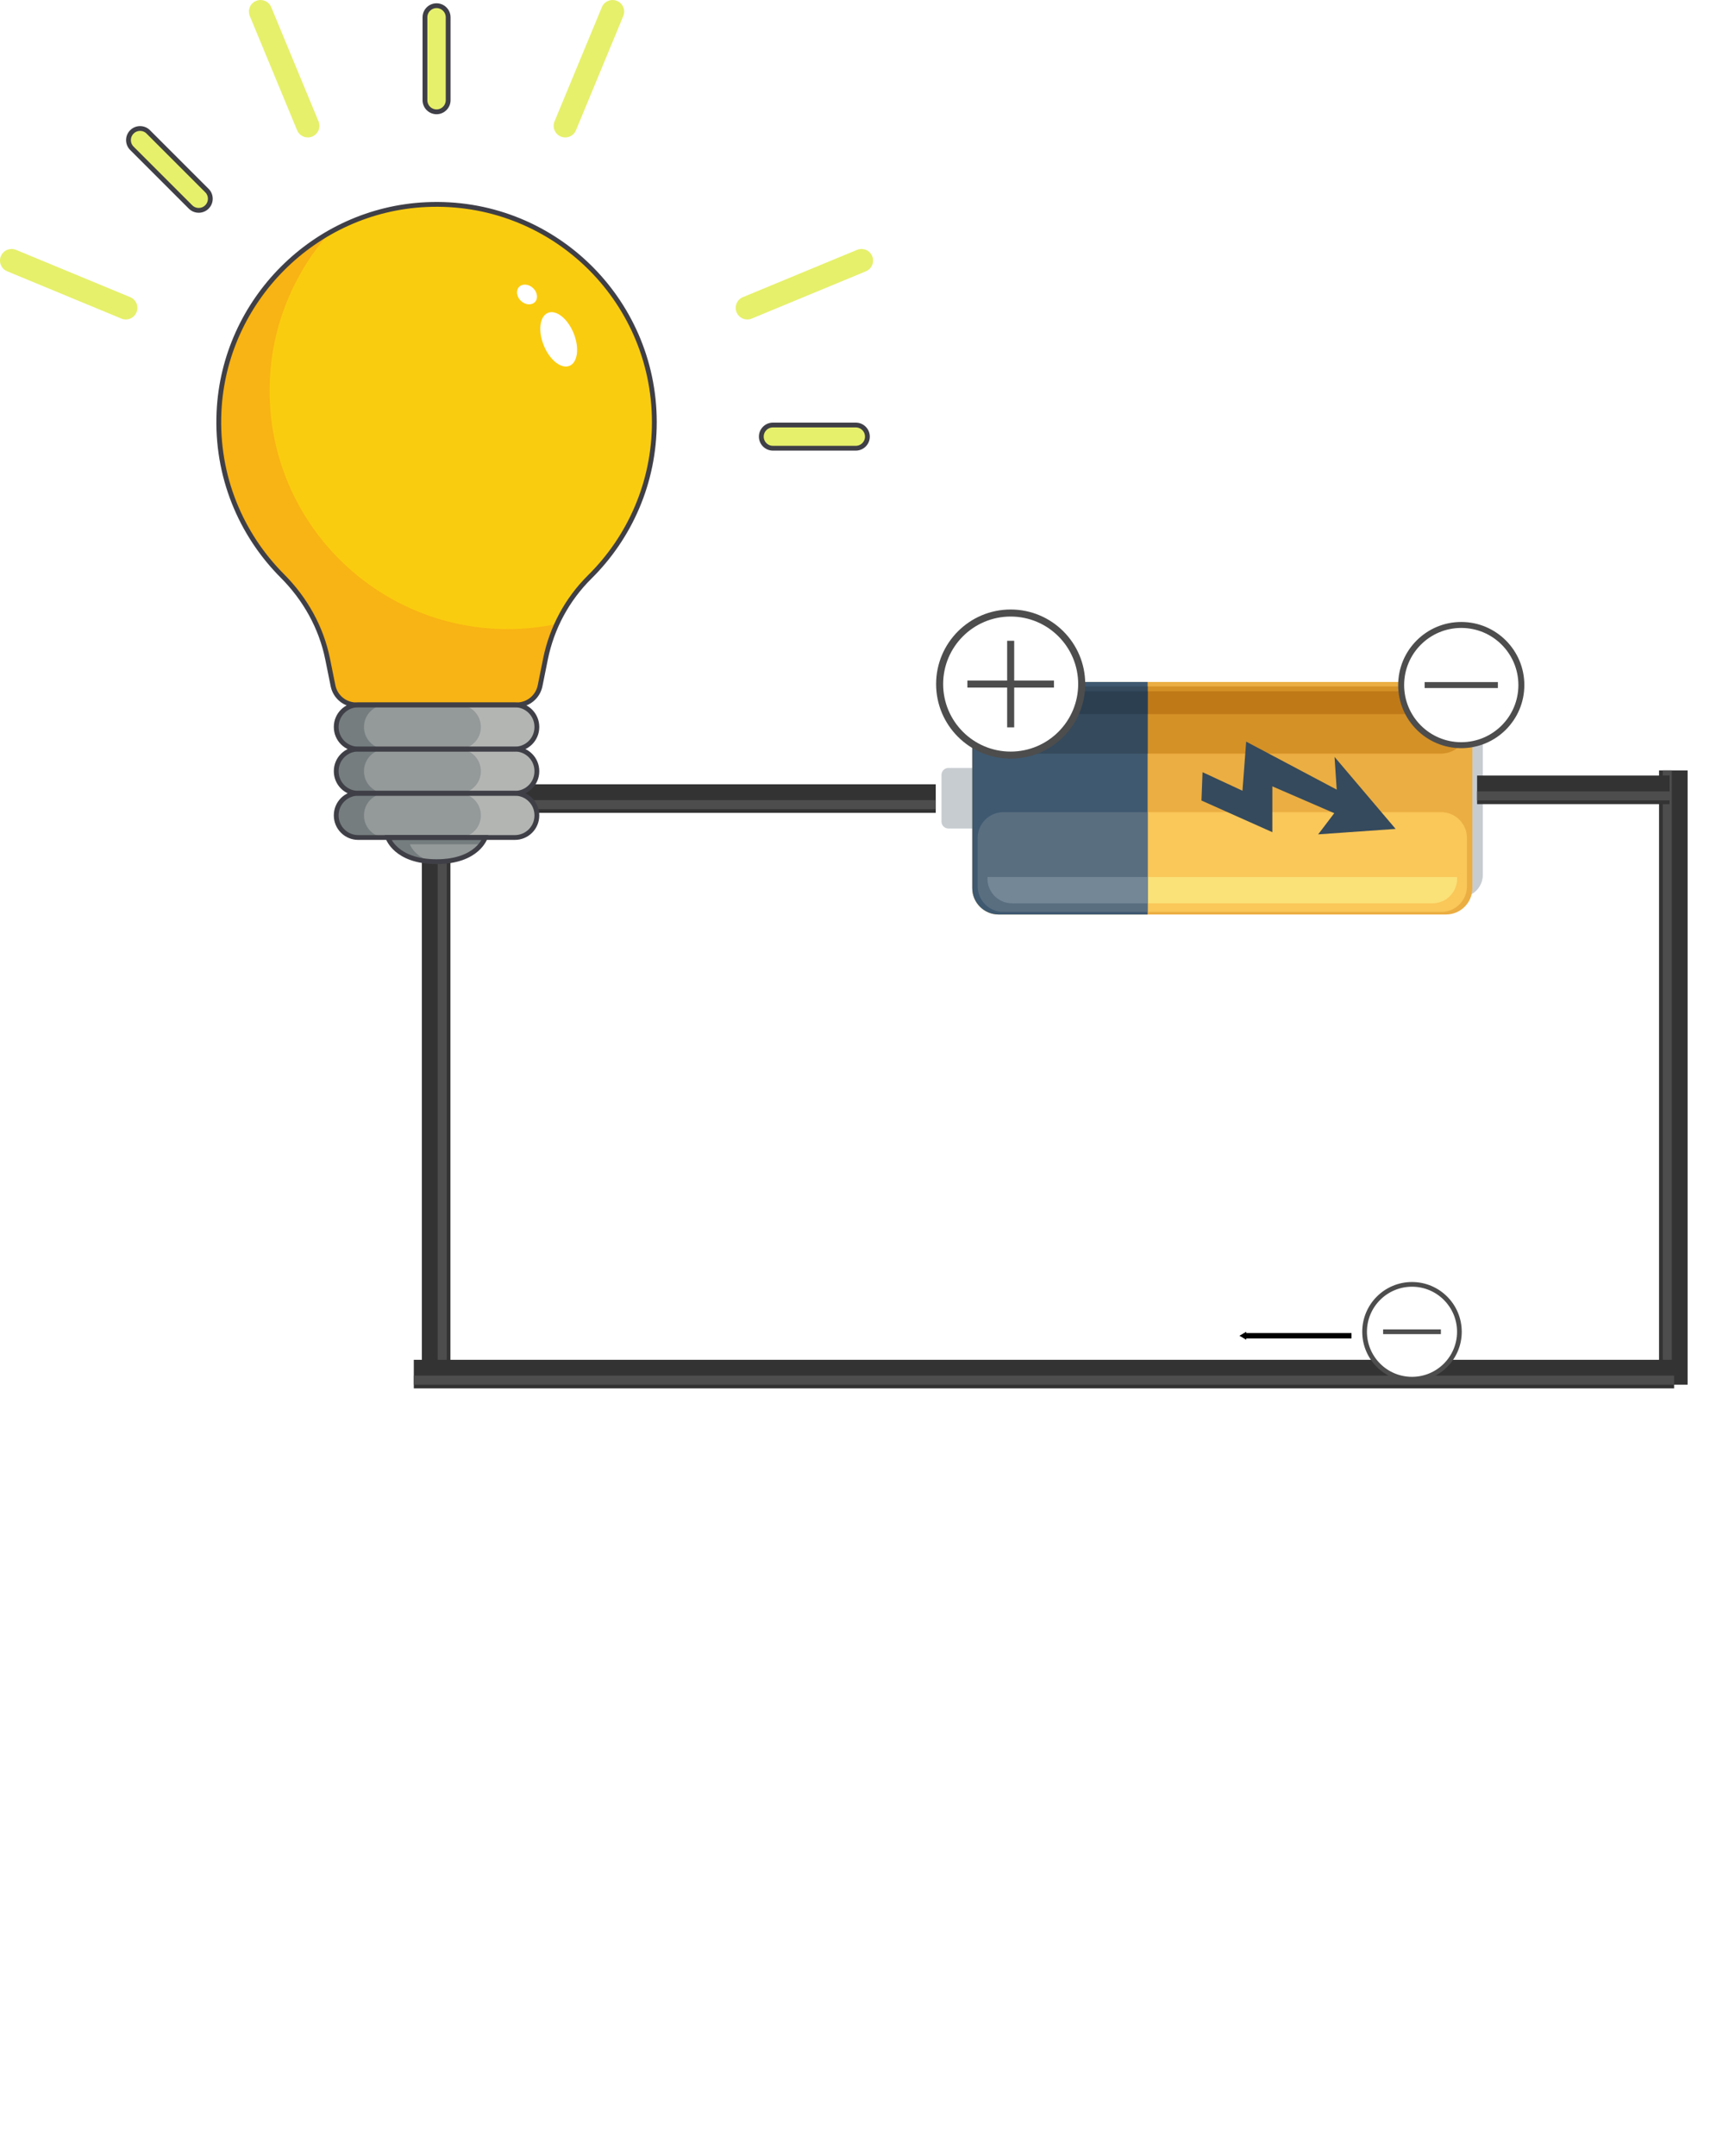 <?xml version="1.0" encoding="UTF-8" standalone="no"?>
<!-- Created with Inkscape (http://www.inkscape.org/) -->

<svg
   xmlns:dc="http://purl.org/dc/elements/1.1/"
   xmlns:cc="http://creativecommons.org/ns#"
   xmlns:rdf="http://www.w3.org/1999/02/22-rdf-syntax-ns#"
   xmlns:svg="http://www.w3.org/2000/svg"
   xmlns="http://www.w3.org/2000/svg"
   xmlns:sodipodi="http://sodipodi.sourceforge.net/DTD/sodipodi-0.dtd"
   xmlns:inkscape="http://www.inkscape.org/namespaces/inkscape"
   width="90.952mm"
   height="113.382mm"
   viewBox="0 0 322.272 401.746"
   id="svg6641"
   version="1.1"
   inkscape:version="0.91 r13725"
   sodipodi:docname="current4.svg">
  <defs
     id="defs6643">
    <marker
       inkscape:stockid="TriangleOutM"
       orient="auto"
       refY="0.0"
       refX="0.0"
       id="TriangleOutM"
       style="overflow:visible"
       inkscape:isstock="true">
      <path
         id="path143981"
         d="M 5.77,0.0 L -2.88,5.0 L -2.88,-5.0 L 5.77,0.0 z "
         style="fill-rule:evenodd;stroke:#000000;stroke-width:1pt;stroke-opacity:1;fill:#000000;fill-opacity:1"
         transform="scale(0.4)" />
    </marker>
    <marker
       inkscape:stockid="Arrow2Lend"
       orient="auto"
       refY="0.0"
       refX="0.0"
       id="Arrow2Lend"
       style="overflow:visible;"
       inkscape:isstock="true">
      <path
         id="path143857"
         style="fill-rule:evenodd;stroke-width:0.625;stroke-linejoin:round;stroke:#000000;stroke-opacity:1;fill:#000000;fill-opacity:1"
         d="M 8.719,4.034 L -2.207,0.016 L 8.719,-4.002 C 6.973,-1.63 6.983,1.616 8.719,4.034 z "
         transform="scale(1.1) rotate(180) translate(1,0)" />
    </marker>
    <marker
       inkscape:stockid="Arrow1Lend"
       orient="auto"
       refY="0.0"
       refX="0.0"
       id="Arrow1Lend"
       style="overflow:visible;"
       inkscape:isstock="true">
      <path
         id="path143839"
         d="M 0.0,0.0 L 5.0,-5.0 L -12.5,0.0 L 5.0,5.0 L 0.0,0.0 z "
         style="fill-rule:evenodd;stroke:#000000;stroke-width:1pt;stroke-opacity:1;fill:#000000;fill-opacity:1"
         transform="scale(0.8) rotate(180) translate(12.5,0)" />
    </marker>
    <marker
       inkscape:stockid="Arrow2Lstart"
       orient="auto"
       refY="0.0"
       refX="0.0"
       id="Arrow2Lstart"
       style="overflow:visible"
       inkscape:isstock="true">
      <path
         id="path143854"
         style="fill-rule:evenodd;stroke-width:0.625;stroke-linejoin:round;stroke:#000000;stroke-opacity:1;fill:#000000;fill-opacity:1"
         d="M 8.719,4.034 L -2.207,0.016 L 8.719,-4.002 C 6.973,-1.63 6.983,1.616 8.719,4.034 z "
         transform="scale(1.1) translate(1,0)" />
    </marker>
    <g
       id="g7193">
      <symbol
         id="glyph0-0"
         overflow="visible"
         style="overflow:visible">
        <path
           id="path7196"
           d=""
           style="stroke:none"
           inkscape:connector-curvature="0" />
      </symbol>
      <symbol
         id="glyph0-1"
         overflow="visible"
         style="overflow:visible">
        <path
           id="path7199"
           d="M 35.859,0 47.047,0 41.703,-7.938 C 44.875,-10.828 47.406,-14.219 49.281,-18.109 51.156,-21.938 52.094,-25.969 52.094,-30.094 52.094,-32.828 51.656,-35.5 50.875,-38.094 50.078,-40.703 48.844,-43 47.188,-45.031 45.531,-46.969 43.578,-48.562 41.203,-49.781 38.812,-51.016 36,-51.594 32.906,-51.594 28.859,-51.594 25.031,-50.719 21.359,-49 17.672,-47.266 14.438,-44.953 11.609,-42.141 8.797,-39.25 6.5,-36 4.828,-32.328 3.172,-28.641 2.312,-24.891 2.312,-21 2.312,-18.188 2.734,-15.516 3.609,-12.984 4.406,-10.391 5.703,-8.078 7.359,-6.141 9.016,-4.188 11.047,-2.594 13.422,-1.438 15.797,-0.219 18.547,0.359 21.641,0.359 23.812,0.359 25.969,0.078 28.062,-0.438 30.156,-0.938 32.109,-1.656 34.062,-2.594 Z M 19.766,-11.188 C 18.547,-11.828 17.609,-12.703 16.812,-13.781 16.016,-14.859 15.375,-16.094 15.016,-17.531 14.641,-18.906 14.438,-20.422 14.438,-21.938 14.438,-24.094 14.797,-26.344 15.578,-28.578 16.312,-30.812 17.391,-32.906 18.766,-34.781 20.125,-36.578 21.859,-38.094 23.891,-39.328 25.828,-40.484 28.062,-41.062 30.516,-41.062 32.188,-41.062 33.547,-40.766 34.781,-40.125 35.938,-39.469 36.938,-38.672 37.734,-37.594 38.531,-36.516 39.109,-35.219 39.469,-33.844 39.828,-32.391 40.047,-30.891 40.047,-29.297 40.047,-27.125 39.688,-24.969 38.969,-22.734 38.25,-20.5 37.234,-18.406 35.859,-16.594 L 33.484,-20.203 22.438,-20.203 28.578,-10.969 C 27.062,-10.469 25.547,-10.172 24.031,-10.172 22.375,-10.172 21,-10.531 19.766,-11.188 Z M 19.766,-11.188"
           style="stroke:none"
           inkscape:connector-curvature="0" />
      </symbol>
      <symbol
         id="glyph0-2"
         overflow="visible"
         style="overflow:visible">
        <path
           id="path7202"
           d="M 31.312,-1.594 C 34.281,-2.891 36.938,-4.688 39.188,-7 41.422,-9.312 43.359,-11.984 44.875,-15.078 46.391,-18.188 47.484,-21.5 48.266,-25.031 L 53.828,-51.234 42,-51.234 36.438,-25.031 C 36,-23.156 35.422,-21.359 34.703,-19.547 33.984,-17.75 33.125,-16.094 32.031,-14.719 30.953,-13.344 29.734,-12.188 28.281,-11.406 26.844,-10.531 25.188,-10.109 23.375,-10.109 22,-10.109 20.922,-10.312 19.984,-10.828 19.047,-11.25 18.25,-11.906 17.672,-12.703 17.094,-13.5 16.672,-14.5 16.453,-15.578 16.156,-16.672 16.016,-17.891 16.016,-19.188 16.016,-21 16.234,-22.953 16.672,-25.031 L 22.297,-51.234 10.469,-51.234 4.828,-25.031 C 4.25,-22.297 3.969,-19.625 3.969,-17.031 3.969,-14.578 4.25,-12.266 4.906,-10.172 5.562,-8.016 6.562,-6.141 7.938,-4.625 9.312,-3.031 11.047,-1.797 13.203,-0.938 15.375,0 18.031,0.438 21.141,0.438 24.891,0.438 28.281,-0.219 31.312,-1.594 Z M 31.312,-1.594"
           style="stroke:none"
           inkscape:connector-curvature="0" />
      </symbol>
      <symbol
         id="glyph0-3"
         overflow="visible"
         style="overflow:visible">
        <path
           id="path7205"
           d="M 0.281,0 12.125,0 23.016,-51.234 11.188,-51.234 Z M 0.281,0"
           style="stroke:none"
           inkscape:connector-curvature="0" />
      </symbol>
      <symbol
         id="glyph0-4"
         overflow="visible"
         style="overflow:visible">
        <path
           id="path7208"
           d="M 27.859,-0.359 C 30.094,-0.859 32.25,-1.656 34.344,-2.672 36.438,-3.688 38.312,-4.906 40.125,-6.422 41.922,-7.938 43.359,-9.594 44.516,-11.469 L 36,-17.172 C 35.281,-15.875 34.422,-14.797 33.484,-13.922 32.469,-12.984 31.453,-12.266 30.375,-11.766 29.297,-11.188 28.219,-10.75 27.125,-10.531 26.047,-10.25 24.969,-10.109 23.953,-10.109 22.438,-10.109 21.062,-10.469 19.844,-11.109 18.609,-11.766 17.672,-12.625 16.891,-13.703 16.094,-14.797 15.438,-16.094 15.078,-17.531 14.641,-18.984 14.438,-20.5 14.438,-22.156 14.438,-24.25 14.797,-26.344 15.516,-28.578 16.234,-30.812 17.312,-32.828 18.688,-34.703 20.062,-36.516 21.719,-38.031 23.672,-39.25 25.609,-40.406 27.859,-40.984 30.375,-40.984 31.312,-40.984 32.328,-40.906 33.344,-40.703 34.344,-40.484 35.281,-40.047 36.156,-39.547 37.016,-38.969 37.734,-38.25 38.391,-37.375 38.969,-36.438 39.391,-35.359 39.609,-33.984 L 50.078,-40.328 C 49.141,-43.656 47.188,-46.328 44.234,-48.422 41.266,-50.516 37.516,-51.516 32.906,-51.516 29.938,-51.516 27.203,-51.094 24.531,-50.297 21.859,-49.422 19.406,-48.266 17.172,-46.828 14.938,-45.391 12.844,-43.734 11.047,-41.781 9.234,-39.828 7.656,-37.812 6.422,-35.578 5.125,-33.344 4.109,-30.953 3.469,-28.578 2.734,-26.188 2.375,-23.812 2.375,-21.438 2.375,-18.609 2.812,-15.953 3.688,-13.344 4.469,-10.672 5.703,-8.375 7.359,-6.344 9.016,-4.25 10.969,-2.672 13.344,-1.438 15.734,-0.219 18.406,0.438 21.438,0.438 23.453,0.438 25.609,0.141 27.859,-0.359 Z M 27.859,-0.359"
           style="stroke:none"
           inkscape:connector-curvature="0" />
      </symbol>
      <symbol
         id="glyph0-5"
         overflow="visible"
         style="overflow:visible">
        <path
           id="path7211"
           d="M 0.281,0 12.125,0 15.297,-15.078 21.141,-20.641 30.016,0 43.578,0 30.312,-28.359 53.328,-51.234 39.969,-51.234 18.328,-29.156 23.016,-51.234 11.188,-51.234 Z M 0.281,0"
           style="stroke:none"
           inkscape:connector-curvature="0" />
      </symbol>
      <symbol
         id="glyph0-6"
         overflow="visible"
         style="overflow:visible">
        <path
           id="path7214"
           d="M 10.969,0 22.797,0 31.531,-40.844 46.109,-40.844 48.266,-51.234 7.219,-51.234 5.047,-40.844 19.703,-40.844 Z M 10.969,0"
           style="stroke:none"
           inkscape:connector-curvature="0" />
      </symbol>
      <symbol
         id="glyph0-7"
         overflow="visible"
         style="overflow:visible">
        <path
           id="path7217"
           d="M 0.281,0 12.125,0 15.578,-16.531 24.969,-16.531 C 27.641,-16.531 30.234,-17.094 32.609,-18.328 35,-19.547 37.094,-21.062 38.891,-23.016 40.703,-24.891 42.062,-27.062 43.156,-29.516 44.234,-31.891 44.734,-34.344 44.734,-36.797 44.734,-38.609 44.453,-40.406 43.875,-42.141 43.297,-43.875 42.5,-45.391 41.422,-46.75 40.328,-48.125 38.969,-49.203 37.375,-50 35.797,-50.797 33.984,-51.234 32.031,-51.234 L 11.188,-51.234 Z M 17.828,-26.844 20.781,-40.844 29,-40.844 C 29.938,-40.844 30.812,-40.406 31.531,-39.609 32.25,-38.812 32.609,-37.516 32.609,-35.797 32.609,-34.422 32.469,-33.188 32.109,-32.109 31.75,-31.031 31.25,-30.094 30.672,-29.297 30.016,-28.5 29.375,-27.859 28.641,-27.484 27.859,-27.062 27.125,-26.844 26.406,-26.844 Z M 17.828,-26.844"
           style="stroke:none"
           inkscape:connector-curvature="0" />
      </symbol>
      <symbol
         id="glyph0-8"
         overflow="visible"
         style="overflow:visible">
        <path
           id="path7220"
           d="M 25.547,-0.438 C 28.219,-1.078 30.594,-2.172 32.688,-3.688 34.781,-5.188 36.516,-7.141 37.812,-9.531 39.109,-11.906 39.766,-14.797 39.766,-18.188 39.766,-19.984 39.469,-21.5 38.891,-22.797 38.312,-24.094 37.516,-25.25 36.438,-26.188 35.359,-27.125 34.062,-28 32.547,-28.719 31.031,-29.375 29.297,-30.016 27.484,-30.594 24.75,-31.453 22.656,-32.25 21.141,-32.969 19.625,-33.625 18.906,-34.703 18.906,-36.078 18.906,-37.672 19.484,-38.891 20.641,-39.828 21.719,-40.703 23.312,-41.125 25.328,-41.125 26.766,-41.125 28.219,-40.906 29.578,-40.484 30.953,-40.047 32.25,-39.547 33.344,-38.969 34.422,-38.391 35.359,-37.812 36.078,-37.312 36.734,-36.797 37.156,-36.438 37.234,-36.219 L 44.453,-46.031 C 43.516,-46.688 42.422,-47.406 41.266,-48.062 40.047,-48.703 38.75,-49.359 37.375,-49.859 36,-50.359 34.484,-50.797 32.906,-51.156 31.312,-51.516 29.656,-51.656 27.922,-51.656 25.109,-51.656 22.438,-51.234 19.766,-50.359 17.094,-49.422 14.797,-48.203 12.766,-46.547 10.672,-44.875 9.016,-42.781 7.797,-40.328 6.562,-37.875 5.922,-35.141 5.922,-32.031 5.922,-29.219 6.781,-26.922 8.516,-25.25 10.172,-23.594 12.766,-22.078 16.234,-20.859 17.609,-20.344 18.984,-19.922 20.203,-19.547 21.438,-19.125 22.516,-18.688 23.453,-18.25 24.391,-17.75 25.109,-17.25 25.609,-16.734 26.125,-16.156 26.406,-15.438 26.406,-14.641 26.406,-13.281 25.906,-12.188 24.969,-11.406 24.031,-10.531 22.375,-10.109 20.062,-10.109 18.188,-10.109 16.375,-10.391 14.641,-10.891 12.922,-11.406 11.406,-12.047 10.109,-12.703 8.734,-13.344 7.656,-14.078 6.859,-14.719 5.984,-15.375 5.484,-15.875 5.406,-16.094 L -1.953,-5.766 C 0.578,-3.75 3.531,-2.172 7,-1.078 10.469,0 14,0.578 17.609,0.578 20.281,0.578 22.875,0.219 25.547,-0.438 Z M 25.547,-0.438"
           style="stroke:none"
           inkscape:connector-curvature="0" />
      </symbol>
    </g>
    <marker
       inkscape:stockid="TriangleOutM"
       orient="auto"
       refY="0"
       refX="0"
       id="TriangleOutM-0"
       style="overflow:visible"
       inkscape:isstock="true">
      <path
         inkscape:connector-curvature="0"
         id="path143981-9"
         d="M 5.77,0 -2.88,5 -2.88,-5 5.77,0 Z"
         style="fill:#000000;fill-opacity:1;fill-rule:evenodd;stroke:#000000;stroke-width:1pt;stroke-opacity:1"
         transform="scale(0.4,0.4)" />
    </marker>
    <marker
       inkscape:stockid="TriangleOutM"
       orient="auto"
       refY="0"
       refX="0"
       id="TriangleOutM-2"
       style="overflow:visible"
       inkscape:isstock="true">
      <path
         inkscape:connector-curvature="0"
         id="path143981-6"
         d="M 5.77,0 -2.88,5 -2.88,-5 5.77,0 Z"
         style="fill:#000000;fill-opacity:1;fill-rule:evenodd;stroke:#000000;stroke-width:1pt;stroke-opacity:1"
         transform="scale(0.4,0.4)" />
    </marker>
  </defs>
  <sodipodi:namedview
     id="base"
     pagecolor="#ffffff"
     bordercolor="#666666"
     borderopacity="1.0"
     inkscape:pageopacity="0.0"
     inkscape:pageshadow="2"
     inkscape:zoom="1.935528"
     inkscape:cx="217.2318"
     inkscape:cy="363.6514"
     inkscape:document-units="px"
     inkscape:current-layer="layer1"
     showgrid="false"
     inkscape:window-width="1920"
     inkscape:window-height="1026"
     inkscape:window-x="1920"
     inkscape:window-y="0"
     inkscape:window-maximized="1"
     fit-margin-top="0"
     fit-margin-left="0"
     fit-margin-right="0"
     fit-margin-bottom="0" />
  <g
     inkscape:label="Layer 1"
     inkscape:groupmode="layer"
     id="layer1"
     transform="translate(-161.588,-200.35)">
    <g
       transform="matrix(0,-1,1,0,-362.662,1056.984)"
       id="g9596">
      <path
         id="path8457"
         d="M 713.507,708.242 713.507,701.011 C 713.507,700.308 712.935,699.736 712.227,699.736 L 703.511,699.736 C 702.803,699.736 702.232,700.308 702.232,701.011 L 702.232,708.242 713.507,708.242"
         style="fill:#c7ccd1;fill-opacity:1;fill-rule:nonzero;stroke:none"
         inkscape:connector-curvature="0" />
      <path
         id="path8459"
         d="M 690.006,798.594 C 690.733,799.819 692.066,800.64 693.595,800.64 L 722.144,800.64 C 723.673,800.64 725.006,799.819 725.738,798.594 L 690.006,798.594"
         style="fill:#c7ccd1;fill-opacity:1;fill-rule:nonzero;stroke:none"
         inkscape:connector-curvature="0" />
      <path
         id="path8461"
         d="M 729.537,793.775 C 729.537,796.489 727.34,798.687 724.625,798.687 L 691.114,798.687 C 688.404,798.687 686.202,796.489 686.202,793.775 L 686.202,710.381 C 686.202,707.666 688.404,705.469 691.114,705.469 L 724.625,705.469 C 727.34,705.469 729.537,707.666 729.537,710.381 L 729.537,793.775"
         style="fill:#ebae42;fill-opacity:1;fill-rule:nonzero;stroke:none"
         inkscape:connector-curvature="0" />
      <path
         id="path8463"
         d="M 705.274,792.871 C 705.274,795.528 703.126,797.681 700.47,797.681 L 691.475,797.681 C 688.824,797.681 686.671,795.528 686.671,792.871 L 686.671,711.279 C 686.671,708.628 688.824,706.475 691.475,706.475 L 700.47,706.475 C 703.126,706.475 705.274,708.628 705.274,711.279 L 705.274,792.871"
         style="fill:#fac759;fill-opacity:1;fill-rule:nonzero;stroke:none"
         inkscape:connector-curvature="0" />
      <path
         id="path8465"
         d="M 728.707,792.871 C 728.707,795.528 726.553,797.681 723.902,797.681 L 720.992,797.681 C 718.336,797.681 716.187,795.528 716.187,792.871 L 716.187,711.279 C 716.187,708.628 718.336,706.475 720.992,706.475 L 723.902,706.475 C 726.553,706.475 728.707,708.628 728.707,711.279 L 728.707,792.871"
         style="fill:#d49126;fill-opacity:1;fill-rule:nonzero;stroke:none"
         inkscape:connector-curvature="0" />
      <path
         id="path8467"
         d="M 693.199,708.325 C 693.062,708.311 692.931,708.301 692.794,708.301 690.294,708.355 688.282,710.396 688.282,712.91 L 688.282,791.245 C 688.282,793.76 690.294,795.801 692.794,795.855 692.931,795.855 693.062,795.84 693.199,795.825 L 693.199,708.325"
         style="fill:#fae178;fill-opacity:1;fill-rule:nonzero;stroke:none"
         inkscape:connector-curvature="0" />
      <path
         id="path8469"
         d="M 723.551,707.544 723.551,796.611 C 725.938,796.387 727.808,794.38 727.808,791.934 L 727.808,712.222 C 727.808,709.776 725.938,707.769 723.551,707.544"
         style="fill:#bf7a17;fill-opacity:1;fill-rule:nonzero;stroke:none"
         inkscape:connector-curvature="0" />
      <path
         id="path8471"
         d="M 729.537,738.159 729.537,710.381 C 729.537,707.666 727.34,705.469 724.625,705.469 L 691.114,705.469 C 688.404,705.469 686.202,707.666 686.202,710.381 L 686.202,738.159 729.537,738.159"
         style="fill:#3f5970;fill-opacity:1;fill-rule:nonzero;stroke:none"
         inkscape:connector-curvature="0" />
      <path
         id="path8473"
         d="M 705.274,738.159 705.274,711.279 C 705.274,708.628 703.126,706.475 700.47,706.475 L 691.475,706.475 C 688.824,706.475 686.671,708.628 686.671,711.279 L 686.671,738.159 705.274,738.159"
         style="fill:#596e7f;fill-opacity:1;fill-rule:nonzero;stroke:none"
         inkscape:connector-curvature="0" />
      <path
         id="path8475"
         d="M 728.707,738.159 728.707,711.279 C 728.707,708.628 726.553,706.475 723.902,706.475 L 720.992,706.475 C 718.336,706.475 716.187,708.628 716.187,711.279 L 716.187,738.159 728.707,738.159"
         style="fill:#354a5c;fill-opacity:1;fill-rule:nonzero;stroke:none"
         inkscape:connector-curvature="0" />
      <path
         id="path8477"
         d="M 693.199,738.159 693.199,708.325 C 693.062,708.311 692.931,708.301 692.794,708.301 690.294,708.355 688.282,710.396 688.282,712.91 L 688.282,738.159 693.199,738.159"
         style="fill:#738797;fill-opacity:1;fill-rule:nonzero;stroke:none"
         inkscape:connector-curvature="0" />
      <path
         id="path8479"
         d="M 727.808,738.159 727.808,712.222 C 727.808,709.776 725.938,707.769 723.551,707.544 L 723.551,738.159 727.808,738.159"
         style="fill:#2b3f51;fill-opacity:1;fill-rule:nonzero;stroke:none"
         inkscape:connector-curvature="0" />
      <path
         id="path8481"
         d="M 707.442,748.193 701.544,761.406 710.084,761.406 705.084,772.944 701.138,769.947 702.154,784.38 715.572,772.998 709.473,773.404 718.419,756.529 709.268,755.835 712.725,748.394 707.442,748.193"
         style="fill:#354a5c;fill-opacity:1;fill-rule:nonzero;stroke:none"
         inkscape:connector-curvature="0" />
    </g>
    <g
       transform="matrix(-0.122,0,0,-0.122,199.848,645.604)"
       id="g11912-5">
      <path
         d="M -330.909,2447.64 -374.559,2447.64 -374.559,1537.541 -330.909,1537.541 -330.909,2447.64"
         style="fill:#333333;fill-opacity:1;fill-rule:nonzero;stroke:none"
         id="path7301-2"
         inkscape:connector-curvature="0"
         sodipodi:nodetypes="ccccc" />
      <path
         d="M -355.071,2448.542 -368.884,2448.542 -368.884,1537.541 -355.071,1537.541 -355.071,2448.542"
         style="fill:#4d4d4d;fill-opacity:1;fill-rule:nonzero;stroke:none"
         id="path7303-4"
         inkscape:connector-curvature="0"
         sodipodi:nodetypes="ccccc" />
    </g>
    <g
       transform="matrix(0.122,0,0,-0.122,516.517,647.375)"
       id="g11912-5-0">
      <path
         d="M -330.909,2487.252 -374.559,2487.252 -374.559,1548.926 -330.909,1548.926 -330.909,2487.252"
         style="fill:#333333;fill-opacity:1;fill-rule:nonzero;stroke:none"
         id="path7301-2-6"
         inkscape:connector-curvature="0"
         sodipodi:nodetypes="ccccc" />
      <path
         d="M -355.071,2487.252 -368.884,2487.252 -368.884,1551.553 -355.071,1551.553 -355.071,2487.252"
         style="fill:#4d4d4d;fill-opacity:1;fill-rule:nonzero;stroke:none"
         id="path7303-4-4"
         inkscape:connector-curvature="0"
         sodipodi:nodetypes="ccccc" />
    </g>
    <g
       transform="matrix(0,-0.122,-0.122,0,740.351,304.516)"
       id="g11912-5-0-6">
      <path
         d="M -330.909,2487.252 -374.559,2487.252 -374.559,2193.265 -330.909,2193.265 -330.909,2487.252"
         style="fill:#333333;fill-opacity:1;fill-rule:nonzero;stroke:none"
         id="path7301-2-6-7"
         inkscape:connector-curvature="0"
         sodipodi:nodetypes="ccccc" />
      <path
         d="M -355.071,2487.252 -368.884,2487.252 -368.884,2193.265 -355.071,2193.265 -355.071,2487.252"
         style="fill:#4d4d4d;fill-opacity:1;fill-rule:nonzero;stroke:none"
         id="path7303-4-4-5"
         inkscape:connector-curvature="0"
         sodipodi:nodetypes="ccccc" />
    </g>
    <g
       transform="matrix(0,-0.122,-0.122,0,603.585,306.146)"
       id="g11912-5-0-6-3">
      <path
         d="M -330.909,2858.026 -374.559,2858.026 -374.559,2193.265 -330.909,2193.265 -330.909,2858.026"
         style="fill:#333333;fill-opacity:1;fill-rule:nonzero;stroke:none"
         id="path7301-2-6-7-5"
         inkscape:connector-curvature="0"
         sodipodi:nodetypes="ccccc" />
      <path
         d="M -355.071,2858.026 -368.884,2858.026 -368.884,2193.265 -355.071,2193.265 -355.071,2858.026"
         style="fill:#4d4d4d;fill-opacity:1;fill-rule:nonzero;stroke:none"
         id="path7303-4-4-5-6"
         inkscape:connector-curvature="0"
         sodipodi:nodetypes="ccccc" />
    </g>
    <path
       inkscape:connector-curvature="0"
       style="fill:#facc0f;fill-opacity:1;fill-rule:nonzero;stroke:none"
       d="M 283.551,279.027 C 283.551,255.964 264.315,237.392 241.01,238.483 220.217,239.452 203.359,256.327 202.408,277.12 201.862,289.067 206.483,299.932 214.221,307.687 218.465,311.941 221.463,317.272 222.652,323.16 L 223.663,328.159 C 224.079,330.229 225.902,331.716 228.014,331.716 L 257.903,331.716 C 260.016,331.716 261.835,330.229 262.254,328.159 L 263.265,323.153 C 264.437,317.353 267.306,312.032 271.511,307.869 278.944,300.516 283.551,290.312 283.551,279.027"
       id="path7265" />
    <path
       inkscape:connector-curvature="0"
       style="fill:#2bb34a;fill-opacity:1;fill-rule:nonzero;stroke:none"
       d="M 262.993,324.496 263.265,323.153 C 263.269,323.139 263.272,323.121 263.276,323.104 263.272,323.121 263.269,323.139 263.265,323.153 L 262.993,324.496"
       id="path7267" />
    <path
       inkscape:connector-curvature="0"
       style="fill:#2bb34a;fill-opacity:1;fill-rule:nonzero;stroke:none"
       d="M 263.276,323.1 C 263.734,320.861 264.441,318.692 265.385,316.636 265.385,316.636 265.385,316.636 265.389,316.636 264.444,318.692 263.734,320.858 263.276,323.1 M 202.408,277.12 C 202.408,277.106 202.411,277.086 202.411,277.068 202.411,277.086 202.408,277.106 202.408,277.12 M 202.411,277.05 C 202.415,277.036 202.415,277.022 202.415,277.008 202.415,277.022 202.415,277.036 202.411,277.05 M 202.415,276.998 C 202.415,276.981 202.418,276.963 202.418,276.949 202.418,276.963 202.415,276.981 202.415,276.998 M 202.418,276.928 C 202.418,276.918 202.418,276.904 202.422,276.893 202.418,276.904 202.418,276.914 202.418,276.928 M 202.422,276.872 C 202.422,276.858 202.422,276.841 202.425,276.827 202.422,276.841 202.422,276.858 202.422,276.872 M 202.425,276.799 C 202.425,276.792 202.425,276.784 202.425,276.774 202.425,276.781 202.425,276.792 202.425,276.799 M 202.429,276.746 C 202.429,276.736 202.429,276.729 202.429,276.718 202.429,276.725 202.429,276.739 202.429,276.746 M 202.433,276.673 C 202.433,276.666 202.433,276.662 202.433,276.655 202.433,276.662 202.433,276.669 202.433,276.673 M 202.436,276.624 C 202.436,276.617 202.436,276.613 202.436,276.61 202.436,276.613 202.436,276.617 202.436,276.624 M 202.44,276.543 C 202.44,276.54 202.44,276.536 202.44,276.533 202.44,276.536 202.44,276.54 202.44,276.543 M 202.443,276.494 C 202.443,276.494 202.443,276.491 202.443,276.491 202.443,276.494 202.443,276.494 202.443,276.494"
       id="path7269" />
    <path
       inkscape:connector-curvature="0"
       style="fill:#f8b314;fill-opacity:1;fill-rule:nonzero;stroke:none"
       d="M 257.903,331.716 228.014,331.716 C 225.902,331.716 224.079,330.229 223.663,328.159 L 223.093,325.342 222.914,324.461 222.652,323.16 C 221.463,317.272 218.465,311.941 214.221,307.687 206.9,300.348 202.37,290.224 202.366,279.038 202.366,278.401 202.38,277.764 202.408,277.12 202.408,277.106 202.411,277.086 202.411,277.068 202.411,277.065 202.411,277.058 202.411,277.05 202.415,277.036 202.415,277.022 202.415,277.008 202.415,277.005 202.415,277.002 202.415,276.998 202.415,276.981 202.418,276.963 202.418,276.949 202.418,276.939 202.418,276.935 202.418,276.928 202.418,276.914 202.418,276.904 202.422,276.893 202.422,276.886 202.422,276.879 202.422,276.872 202.422,276.858 202.422,276.841 202.425,276.827 202.425,276.816 202.425,276.809 202.425,276.799 202.425,276.792 202.425,276.781 202.425,276.774 202.429,276.767 202.429,276.757 202.429,276.746 202.429,276.739 202.429,276.725 202.429,276.718 202.429,276.704 202.433,276.687 202.433,276.673 202.433,276.669 202.433,276.662 202.433,276.655 202.433,276.645 202.436,276.631 202.436,276.624 202.436,276.617 202.436,276.613 202.436,276.61 202.436,276.589 202.44,276.564 202.44,276.543 202.44,276.54 202.44,276.536 202.44,276.533 202.44,276.522 202.443,276.508 202.443,276.494 202.443,276.494 202.443,276.494 202.443,276.491 203.307,262.446 211.426,250.258 223.072,243.664 216.086,251.511 211.832,261.844 211.832,273.175 211.832,297.707 231.716,317.594 256.248,317.594 256.955,317.594 257.668,317.577 258.378,317.542 260.768,317.43 263.104,317.118 265.385,316.636 264.441,318.692 263.734,320.861 263.276,323.1 263.276,323.1 263.276,323.104 263.276,323.104 263.272,323.121 263.269,323.139 263.265,323.153 L 262.993,324.496 262.814,325.377 262.254,328.159 C 261.835,330.229 260.016,331.716 257.903,331.716"
       id="path7271" />
    <path
       inkscape:connector-curvature="0"
       style="fill:#949999;fill-opacity:1;fill-rule:nonzero;stroke:none"
       d="M 257.557,339.954 228.357,339.954 C 226.094,339.954 224.257,338.121 224.257,335.854 L 224.257,335.819 C 224.257,333.553 226.094,331.716 228.357,331.716 L 257.557,331.716 C 259.823,331.716 261.656,333.553 261.656,335.819 L 261.656,335.854 C 261.656,338.121 259.823,339.954 257.557,339.954"
       id="path7273" />
    <path
       inkscape:connector-curvature="0"
       style="fill:#b3b5b3;fill-opacity:1;fill-rule:nonzero;stroke:none"
       d="M 257.557,339.954 247.118,339.954 C 249.381,339.954 251.218,338.121 251.218,335.854 L 251.218,335.819 C 251.218,333.553 249.381,331.716 247.118,331.716 L 257.557,331.716 C 259.823,331.716 261.656,333.553 261.656,335.819 L 261.656,335.854 C 261.656,338.121 259.823,339.954 257.557,339.954"
       id="path7275" />
    <path
       inkscape:connector-curvature="0"
       style="fill:#757d7f;fill-opacity:1;fill-rule:nonzero;stroke:none"
       d="M 233.528,339.954 228.357,339.954 C 226.094,339.954 224.257,338.121 224.257,335.854 L 224.257,335.819 C 224.257,333.553 226.094,331.716 228.357,331.716 L 233.528,331.716 C 231.264,331.716 229.428,333.553 229.428,335.819 L 229.428,335.854 C 229.428,338.121 231.264,339.954 233.528,339.954"
       id="path7277" />
    <path
       inkscape:connector-curvature="0"
       style="fill:#949999;fill-opacity:1;fill-rule:nonzero;stroke:none"
       d="M 257.557,348.192 228.357,348.192 C 226.094,348.192 224.257,346.359 224.257,344.093 L 224.257,344.058 C 224.257,341.791 226.094,339.954 228.357,339.954 L 257.557,339.954 C 259.823,339.954 261.656,341.791 261.656,344.058 L 261.656,344.093 C 261.656,346.359 259.823,348.192 257.557,348.192"
       id="path7279" />
    <path
       inkscape:connector-curvature="0"
       style="fill:#b3b5b3;fill-opacity:1;fill-rule:nonzero;stroke:none"
       d="M 257.557,348.192 247.118,348.192 C 249.381,348.192 251.218,346.359 251.218,344.093 L 251.218,344.058 C 251.218,341.791 249.381,339.954 247.118,339.954 L 257.557,339.954 C 259.823,339.954 261.656,341.791 261.656,344.058 L 261.656,344.093 C 261.656,346.359 259.823,348.192 257.557,348.192"
       id="path7281" />
    <path
       inkscape:connector-curvature="0"
       style="fill:#757d7f;fill-opacity:1;fill-rule:nonzero;stroke:none"
       d="M 233.528,348.192 228.357,348.192 C 226.094,348.192 224.257,346.359 224.257,344.093 L 224.257,344.058 C 224.257,341.791 226.094,339.954 228.357,339.954 L 233.528,339.954 C 231.264,339.954 229.428,341.791 229.428,344.058 L 229.428,344.093 C 229.428,346.359 231.264,348.192 233.528,348.192"
       id="path7283" />
    <path
       inkscape:connector-curvature="0"
       style="fill:#949999;fill-opacity:1;fill-rule:nonzero;stroke:none"
       d="M 257.557,356.431 228.357,356.431 C 226.094,356.431 224.257,354.594 224.257,352.331 L 224.257,352.292 C 224.257,350.029 226.094,348.192 228.357,348.192 L 257.557,348.192 C 259.823,348.192 261.656,350.029 261.656,352.292 L 261.656,352.331 C 261.656,354.594 259.823,356.431 257.557,356.431"
       id="path7285" />
    <path
       inkscape:connector-curvature="0"
       style="fill:#b3b5b3;fill-opacity:1;fill-rule:nonzero;stroke:none"
       d="M 257.557,356.431 247.118,356.431 C 249.381,356.431 251.218,354.594 251.218,352.331 L 251.218,352.292 C 251.218,350.029 249.381,348.192 247.118,348.192 L 257.557,348.192 C 259.823,348.192 261.656,350.029 261.656,352.292 L 261.656,352.331 C 261.656,354.395 260.131,356.105 258.144,356.389 257.952,356.417 257.756,356.431 257.557,356.431"
       id="path7287" />
    <path
       inkscape:connector-curvature="0"
       style="fill:#757d7f;fill-opacity:1;fill-rule:nonzero;stroke:none"
       d="M 233.528,356.431 228.357,356.431 C 228.158,356.431 227.962,356.417 227.773,356.389 225.786,356.105 224.257,354.395 224.257,352.331 L 224.257,352.292 C 224.257,350.029 226.094,348.192 228.357,348.192 L 233.528,348.192 C 231.264,348.192 229.428,350.029 229.428,352.292 L 229.428,352.331 C 229.428,354.594 231.264,356.431 233.528,356.431"
       id="path7289" />
    <path
       inkscape:connector-curvature="0"
       style="fill:#949999;fill-opacity:1;fill-rule:nonzero;stroke:none"
       d="M 252.029,356.431 C 252.029,356.431 250.641,360.936 242.959,360.936 235.273,360.936 233.888,356.431 233.888,356.431 L 252.029,356.431"
       id="path7291" />
    <path
       inkscape:connector-curvature="0"
       style="fill:#757d7f;fill-opacity:1;fill-rule:nonzero;stroke:none"
       d="M 241.916,360.905 C 235.151,360.516 233.888,356.431 233.888,356.431 L 252.029,356.431 C 252.022,356.448 251.851,356.99 251.312,357.693 L 237.991,357.693 C 237.991,357.693 238.684,359.901 241.916,360.905"
       id="path7293" />
    <path
       inkscape:connector-curvature="0"
       style="fill:#ffffff;fill-opacity:1;fill-rule:nonzero;stroke:none"
       d="M 260.943,254.033 C 261.765,254.806 261.926,255.967 261.307,256.628 260.684,257.289 259.515,257.202 258.693,256.429 257.871,255.659 257.71,254.498 258.329,253.837 258.952,253.176 260.121,253.263 260.943,254.033"
       id="path7297" />
    <path
       inkscape:connector-curvature="0"
       style="fill:#ffffff;fill-opacity:1;fill-rule:nonzero;stroke:none"
       d="M 268.513,262.463 C 269.618,265.192 269.265,267.906 267.729,268.532 266.19,269.155 264.046,267.448 262.94,264.719 261.835,261.991 262.188,259.273 263.727,258.65 265.266,258.028 267.411,259.735 268.513,262.463"
       id="path7299" />
    <path
       inkscape:connector-curvature="0"
       style="fill:#e6f06b;fill-opacity:1;fill-rule:nonzero;stroke:none"
       d="M 242.959,201.41 C 241.766,201.41 240.797,202.379 240.797,203.572 L 240.797,219.027 C 240.797,220.216 241.766,221.189 242.959,221.189 244.148,221.189 245.12,220.216 245.12,219.027 L 245.12,203.572 C 245.12,202.379 244.148,201.41 242.959,201.41"
       id="path7303" />
    <path
       inkscape:connector-curvature="0"
       style="fill:none;stroke:#3f3f47;stroke-width:0.896;stroke-linecap:butt;stroke-linejoin:miter;stroke-miterlimit:10;stroke-opacity:1"
       d="M 242.959,201.41 C 241.766,201.41 240.797,202.379 240.797,203.572 L 240.797,219.027 C 240.797,220.216 241.766,221.189 242.959,221.189 244.148,221.189 245.12,220.216 245.12,219.027 L 245.12,203.572 C 245.12,202.379 244.148,201.41 242.959,201.41 Z M 242.959,201.41"
       id="path7305" />
    <path
       inkscape:connector-curvature="0"
       style="fill:#e6f06b;fill-opacity:1;fill-rule:nonzero;stroke:none"
       d="M 189.227,224.932 C 188.821,224.522 188.279,224.298 187.698,224.298 187.121,224.298 186.579,224.522 186.169,224.932 185.764,225.341 185.536,225.883 185.536,226.46 185.536,227.041 185.764,227.583 186.169,227.989 L 197.098,238.917 C 197.507,239.326 198.049,239.55 198.626,239.55 199.204,239.55 199.746,239.326 200.155,238.917 200.565,238.508 200.788,237.966 200.788,237.388 200.788,236.811 200.565,236.266 200.155,235.86 L 189.227,224.932"
       id="path7307" />
    <path
       inkscape:connector-curvature="0"
       style="fill:none;stroke:#3f3f47;stroke-width:0.896;stroke-linecap:butt;stroke-linejoin:miter;stroke-miterlimit:10;stroke-opacity:1"
       d="M 189.227,224.932 C 188.821,224.522 188.279,224.298 187.698,224.298 187.121,224.298 186.579,224.522 186.169,224.932 185.764,225.341 185.536,225.883 185.536,226.46 185.536,227.041 185.764,227.583 186.169,227.989 L 197.098,238.917 C 197.507,239.326 198.049,239.55 198.626,239.55 199.204,239.55 199.746,239.326 200.155,238.917 200.565,238.508 200.788,237.966 200.788,237.388 200.788,236.811 200.565,236.266 200.155,235.86 Z M 189.227,224.932"
       id="path7309" />
    <path
       inkscape:connector-curvature="0"
       style="fill:#e6f06b;fill-opacity:1;fill-rule:nonzero;stroke:none"
       d="M 321.104,279.559 305.649,279.559 C 304.46,279.559 303.491,280.528 303.491,281.721 303.491,282.91 304.46,283.882 305.649,283.882 L 321.104,283.882 C 322.297,283.882 323.266,282.91 323.266,281.721 323.266,280.528 322.297,279.559 321.104,279.559"
       id="path7319" />
    <path
       inkscape:connector-curvature="0"
       style="fill:none;stroke:#3f3f47;stroke-width:0.896;stroke-linecap:butt;stroke-linejoin:miter;stroke-miterlimit:10;stroke-opacity:1"
       d="M 321.104,279.559 305.649,279.559 C 304.46,279.559 303.491,280.528 303.491,281.721 303.491,282.91 304.46,283.882 305.649,283.882 L 321.104,283.882 C 322.297,283.882 323.266,282.91 323.266,281.721 323.266,280.528 322.297,279.559 321.104,279.559 Z M 321.104,279.559"
       id="path7321" />
    <path
       inkscape:connector-curvature="0"
       style="fill:#e6f06b;fill-opacity:1;fill-rule:nonzero;stroke:none"
       d="M 212.147,201.686 C 211.811,200.875 211.028,200.35 210.149,200.35 209.866,200.35 209.586,200.406 209.324,200.514 208.789,200.738 208.372,201.151 208.152,201.683 207.932,202.218 207.932,202.806 208.152,203.341 L 216.967,224.624 C 217.307,225.435 218.09,225.96 218.968,225.96 219.252,225.96 219.531,225.904 219.794,225.796 220.326,225.575 220.742,225.159 220.966,224.624 221.186,224.092 221.186,223.504 220.962,222.972 L 212.147,201.686"
       id="path7331" />
    <path
       inkscape:connector-curvature="0"
       style="fill:#e6f06b;fill-opacity:1;fill-rule:nonzero;stroke:none"
       d="M 162.924,250.909 184.211,259.724 C 184.476,259.836 184.753,259.889 185.036,259.889 185.914,259.889 186.698,259.367 187.034,258.556 187.254,258.021 187.254,257.436 187.034,256.901 186.813,256.366 186.397,255.95 185.865,255.729 L 164.579,246.914 C 164.313,246.805 164.037,246.75 163.753,246.75 162.875,246.75 162.092,247.271 161.752,248.086 161.532,248.618 161.532,249.205 161.756,249.74 161.976,250.272 162.393,250.689 162.924,250.909"
       id="path7335" />
    <path
       inkscape:connector-curvature="0"
       style="fill:#e6f06b;fill-opacity:1;fill-rule:nonzero;stroke:none"
       d="M 298.884,256.901 C 298.663,257.436 298.663,258.024 298.88,258.552 299.216,259.364 300.003,259.889 300.881,259.889 301.164,259.889 301.441,259.836 301.707,259.724 L 322.993,250.909 C 323.525,250.689 323.941,250.269 324.161,249.737 324.382,249.205 324.382,248.618 324.161,248.086 323.825,247.274 323.042,246.75 322.164,246.75 321.88,246.75 321.604,246.805 321.338,246.914 L 300.052,255.729 C 299.52,255.95 299.104,256.366 298.884,256.901"
       id="path7347" />
    <path
       inkscape:connector-curvature="0"
       style="fill:#e6f06b;fill-opacity:1;fill-rule:nonzero;stroke:none"
       d="M 276.597,200.518 C 276.331,200.406 276.051,200.35 275.768,200.35 274.89,200.35 274.106,200.875 273.77,201.686 L 264.952,222.969 C 264.731,223.504 264.731,224.092 264.952,224.627 265.172,225.159 265.592,225.575 266.12,225.796 266.386,225.904 266.662,225.96 266.949,225.96 267.827,225.96 268.611,225.439 268.95,224.624 L 277.765,203.341 C 277.986,202.806 277.986,202.218 277.765,201.683 277.541,201.151 277.125,200.735 276.597,200.518"
       id="path7351" />
    <path
       inkscape:connector-curvature="0"
       style="fill:none;stroke:#3f3f47;stroke-width:0.896;stroke-linecap:butt;stroke-linejoin:miter;stroke-miterlimit:10;stroke-opacity:1"
       d="M 283.551,279.027 C 283.551,255.964 264.315,237.392 241.01,238.483 220.217,239.452 203.359,256.327 202.408,277.12 201.862,289.067 206.483,299.932 214.221,307.687 218.465,311.941 221.463,317.272 222.652,323.16 L 223.663,328.159 C 224.079,330.229 225.902,331.716 228.014,331.716 L 257.903,331.716 C 260.016,331.716 261.835,330.229 262.255,328.159 L 263.265,323.153 C 264.437,317.353 267.306,312.032 271.511,307.869 278.944,300.516 283.551,290.312 283.551,279.027 Z M 283.551,279.027"
       id="path7355" />
    <path
       inkscape:connector-curvature="0"
       style="fill:none;stroke:#3f3f47;stroke-width:0.896;stroke-linecap:butt;stroke-linejoin:miter;stroke-miterlimit:10;stroke-opacity:1"
       d="M 257.557,339.954 228.357,339.954 C 226.094,339.954 224.257,338.121 224.257,335.854 L 224.257,335.819 C 224.257,333.553 226.094,331.716 228.357,331.716 L 257.557,331.716 C 259.823,331.716 261.656,333.553 261.656,335.819 L 261.656,335.854 C 261.656,338.121 259.823,339.954 257.557,339.954 Z M 257.557,339.954"
       id="path7357" />
    <path
       inkscape:connector-curvature="0"
       style="fill:none;stroke:#3f3f47;stroke-width:0.896;stroke-linecap:butt;stroke-linejoin:miter;stroke-miterlimit:10;stroke-opacity:1"
       d="M 257.557,348.192 228.357,348.192 C 226.094,348.192 224.257,346.359 224.257,344.093 L 224.257,344.058 C 224.257,341.791 226.094,339.954 228.357,339.954 L 257.557,339.954 C 259.823,339.954 261.656,341.791 261.656,344.058 L 261.656,344.093 C 261.656,346.359 259.823,348.192 257.557,348.192 Z M 257.557,348.192"
       id="path7359" />
    <path
       inkscape:connector-curvature="0"
       style="fill:none;stroke:#3f3f47;stroke-width:0.896;stroke-linecap:butt;stroke-linejoin:miter;stroke-miterlimit:10;stroke-opacity:1"
       d="M 257.557,356.431 228.357,356.431 C 226.094,356.431 224.257,354.594 224.257,352.331 L 224.257,352.292 C 224.257,350.029 226.094,348.192 228.357,348.192 L 257.557,348.192 C 259.823,348.192 261.656,350.029 261.656,352.292 L 261.656,352.331 C 261.656,354.594 259.823,356.431 257.557,356.431 Z M 257.557,356.431"
       id="path7361" />
    <path
       inkscape:connector-curvature="0"
       style="fill:none;stroke:#3f3f47;stroke-width:0.896;stroke-linecap:butt;stroke-linejoin:miter;stroke-miterlimit:10;stroke-opacity:1"
       d="M 252.029,356.431 C 252.029,356.431 250.641,360.936 242.959,360.936 235.273,360.936 233.888,356.431 233.888,356.431 Z M 252.029,356.431"
       id="path7363" />
    <g
       transform="matrix(0,-0.122,-0.122,0,587.397,413.402)"
       id="g11912-5-0-6-3-2">
      <path
         d="M -330.909,2858.026 -374.559,2858.026 -374.559,932.534 -330.909,932.534 -330.909,2858.026"
         style="fill:#333333;fill-opacity:1;fill-rule:nonzero;stroke:none"
         id="path7301-2-6-7-5-9"
         inkscape:connector-curvature="0"
         sodipodi:nodetypes="ccccc" />
      <path
         d="M -355.071,2858.026 -368.884,2858.026 -368.884,932.534 -355.071,932.534 -355.071,2858.026"
         style="fill:#4d4d4d;fill-opacity:1;fill-rule:nonzero;stroke:none"
         id="path7303-4-4-5-6-1"
         inkscape:connector-curvature="0"
         sodipodi:nodetypes="ccccc" />
    </g>
    <circle
       style="color:#000000;clip-rule:nonzero;display:inline;overflow:visible;visibility:visible;opacity:1;isolation:auto;mix-blend-mode:normal;color-interpolation:sRGB;color-interpolation-filters:linearRGB;solid-color:#000000;solid-opacity:1;fill:#ffffff;fill-opacity:1;fill-rule:evenodd;stroke:#4d4d4d;stroke-width:1.111;stroke-miterlimit:4;stroke-dasharray:none;color-rendering:auto;image-rendering:auto;shape-rendering:auto;text-rendering:auto;enable-background:accumulate"
       id="path5817-9"
       cx="-433.955"
       cy="328.023"
       r="11.203"
       transform="scale(-1,1)" />
    <path
       style="fill:none;fill-rule:evenodd;stroke:#4d4d4d;stroke-width:1.111;stroke-linecap:butt;stroke-linejoin:miter;stroke-miterlimit:4;stroke-dasharray:none;stroke-opacity:1"
       d="M 440.782,328.023 427.128,328.023"
       id="path5230-4"
       inkscape:connector-curvature="0"
       sodipodi:nodetypes="cc" />
    <g
       id="g6158"
       transform="matrix(0.62,0,0,0.62,383.09,-129.69)">
      <circle
         r="21.355"
         cy="737.947"
         cx="-53.422"
         id="path5817"
         style="color:#000000;clip-rule:nonzero;display:inline;overflow:visible;visibility:visible;opacity:1;isolation:auto;mix-blend-mode:normal;color-interpolation:sRGB;color-interpolation-filters:linearRGB;solid-color:#000000;solid-opacity:1;fill:#ffffff;fill-opacity:1;fill-rule:evenodd;stroke:#4d4d4d;stroke-width:2.118;stroke-miterlimit:4;stroke-dasharray:none;color-rendering:auto;image-rendering:auto;shape-rendering:auto;text-rendering:auto;enable-background:accumulate" />
      <g
         id="g5784">
        <path
           style="fill:none;fill-rule:evenodd;stroke:#4d4d4d;stroke-width:2.118;stroke-linecap:butt;stroke-linejoin:miter;stroke-miterlimit:4;stroke-dasharray:none;stroke-opacity:1"
           d="M -66.435,737.947 -40.408,737.947"
           id="path5230"
           inkscape:connector-curvature="0"
           sodipodi:nodetypes="cc" />
        <path
           style="fill:none;fill-rule:evenodd;stroke:#4d4d4d;stroke-width:2.118;stroke-linecap:butt;stroke-linejoin:miter;stroke-miterlimit:4;stroke-dasharray:none;stroke-opacity:1"
           d="M -53.422,724.934 -53.422,750.961"
           id="path5230-6-2"
           inkscape:connector-curvature="0"
           sodipodi:nodetypes="cc" />
      </g>
    </g>
    <g
       id="g143826"
       transform="matrix(1.337,0,0,1.337,-129.764,-117.091)">
      <circle
         transform="scale(-1,1)"
         r="6.608"
         cy="423.066"
         cx="-414.762"
         id="path5817-9-2"
         style="color:#000000;clip-rule:nonzero;display:inline;overflow:visible;visibility:visible;opacity:1;isolation:auto;mix-blend-mode:normal;color-interpolation:sRGB;color-interpolation-filters:linearRGB;solid-color:#000000;solid-opacity:1;fill:#ffffff;fill-opacity:1;fill-rule:evenodd;stroke:#4d4d4d;stroke-width:0.655;stroke-miterlimit:4;stroke-dasharray:none;color-rendering:auto;image-rendering:auto;shape-rendering:auto;text-rendering:auto;enable-background:accumulate" />
      <path
         sodipodi:nodetypes="cc"
         inkscape:connector-curvature="0"
         id="path5230-4-7"
         d="M 418.789,423.066 410.735,423.066"
         style="fill:none;fill-rule:evenodd;stroke:#4d4d4d;stroke-width:0.655;stroke-linecap:butt;stroke-linejoin:miter;stroke-miterlimit:4;stroke-dasharray:none;stroke-opacity:1" />
    </g>
    <path
       style="fill:none;fill-rule:evenodd;stroke:#000000;stroke-width:1px;stroke-linecap:butt;stroke-linejoin:miter;stroke-opacity:1;marker-end:url(#TriangleOutM)"
       d="M 413.496,449.289 393.462,449.289"
       id="path143830"
       inkscape:connector-curvature="0" />
  </g>
</svg>

